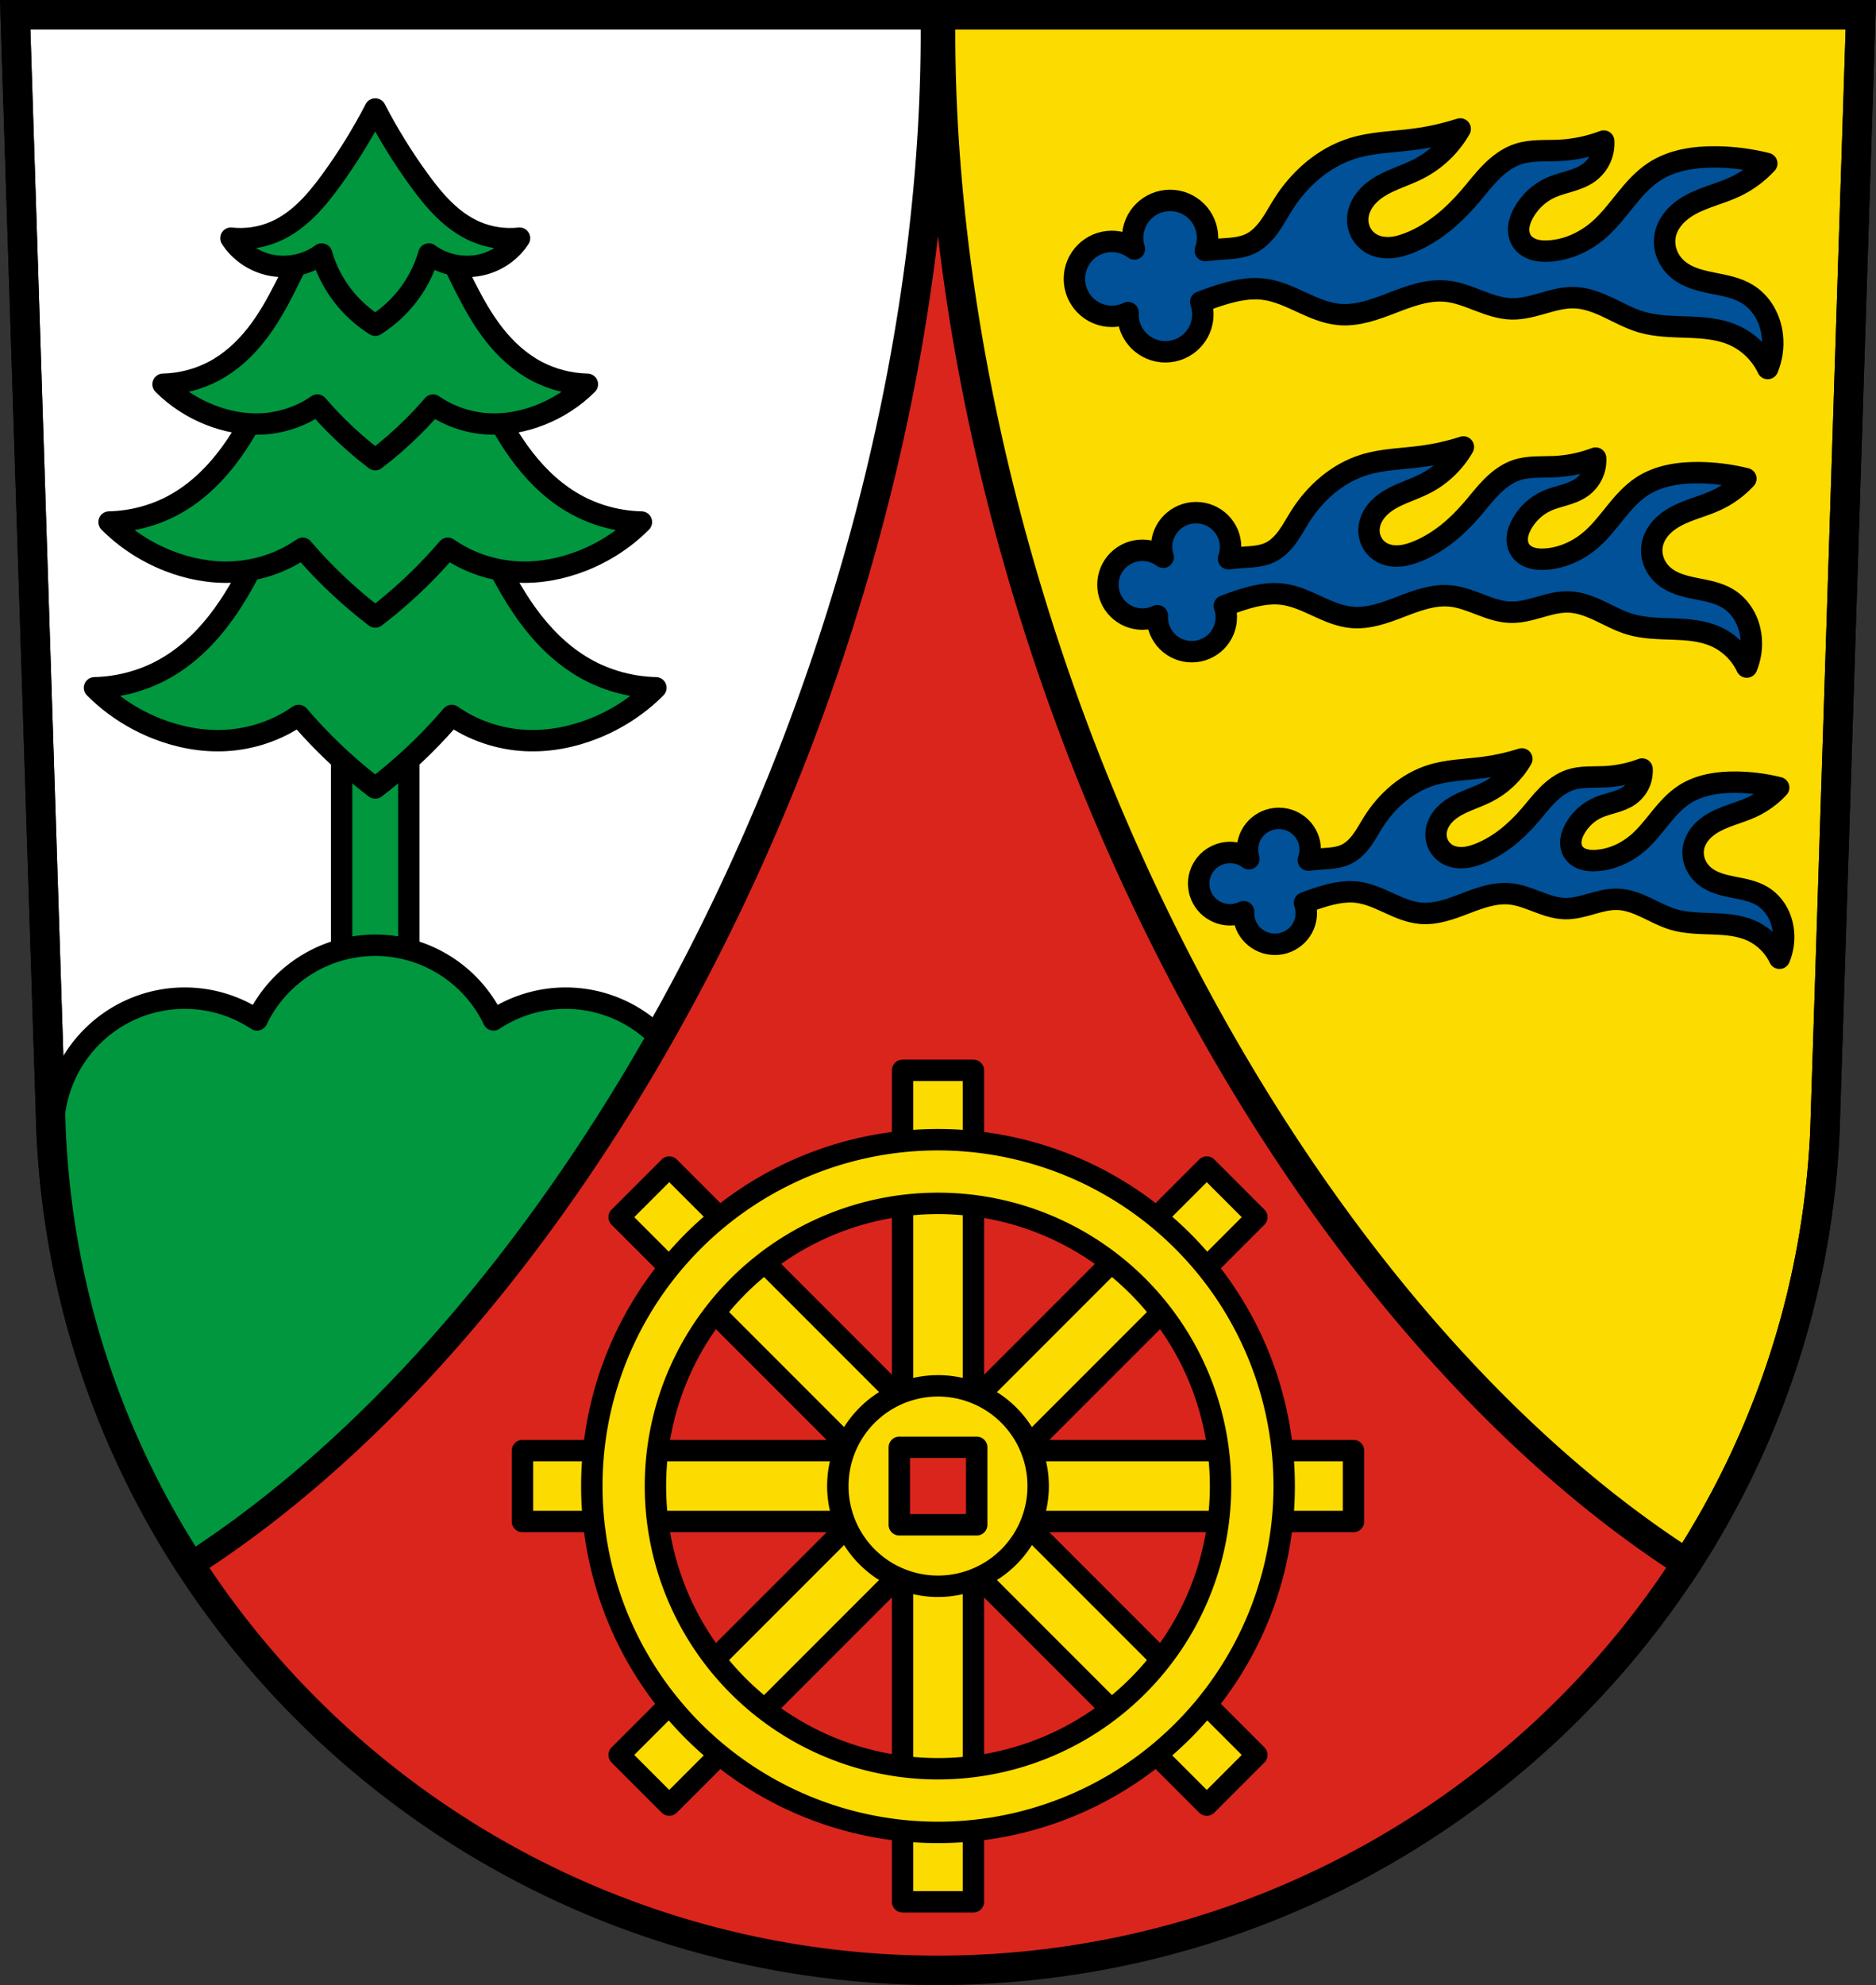<svg height="741.77" viewBox="0 0 701.334 741.769" width="701.33" xmlns="http://www.w3.org/2000/svg"><rect x="0" y="0" width="701.334" height="741.769" fill="#333333" stroke="none"/><g transform="translate(-36.02 -41.19)"><path d="m41.698 46.692 13.398 416.62c7.415 175.25 153.92 314.05 331.59 314.14 177.51-.215 324.07-139.06 331.59-314.14l13.398-416.62h-344.98z" fill="#da251d" fill-rule="evenodd"/><g stroke="#000"><g stroke-linecap="round"><g fill="#fcdb00"><g stroke-linejoin="round" stroke-width="8"><path d="m373.44 441.14v127.53h26.488v-127.53zm-142.1 142.1v26.486h127.53v-26.486zm183.15 0v26.486h127.54v-26.486zm-41.05 41.05v127.54h26.488v-127.54z"/><path d="m267.48 496 90.18 90.18 18.73-18.73-90.18-90.18zm0 200.96 18.729 18.729 90.18-90.18-18.729-18.729zm129.5-129.5 18.729 18.729 90.18-90.18-18.729-18.729zm0 58.05 90.18 90.18 18.73-18.73-90.18-90.18z"/></g><path d="m351.674 5.5a473.578 270.498 69.882 0 0 52.895 275.227 473.578 270.498 69.882 0 0 225.969 303.484c30.493-47.151 49.163-102.511 51.723-162.091l13.39-416.62h-343.98z" stroke-width="11" transform="translate(36.02 41.19)"/></g><path d="m5.68 5.5 13.398 416.62c2.522 59.61 21.15 115 51.613 162.15a270.498 473.578 20.118 0 0 226.074-303.549 270.498 473.578 20.118 0 0 52.895-275.227h-343.98z" fill="#fff" stroke-width="11" transform="translate(36.02 41.19)"/><g fill="#00973f" stroke-linejoin="round" stroke-width="8"><path d="m163.73 298.19h25.13v120.21h-25.13z"/><path d="m140.273 353.201a49.109 49.187 0 0 0 -44.203 27.896 49.109 49.187 0 0 0 -26.99-8.125 49.109 49.187 0 0 0 -49.109 49.186 49.109 49.187 0 0 0 .502 6.609h-1.039c3.576 57.082 21.926 110.112 51.256 155.512a270.498 473.578 20.118 0 0 175.249-197.126 49.109 49.187 0 0 0 -34.471-14.182 49.109 49.187 0 0 0 -26.973 8.127 49.109 49.187 0 0 0 -44.223-27.898z" transform="translate(36.02 41.19)"/></g></g><g fill-rule="evenodd"><g fill="#00973f" stroke-linejoin="round" stroke-width="8"><path d="m156.68 187.34c-6.374 21.462-14.718 42.42-24.911 62.57-4.136 8.176-8.599 16.256-14.311 23.566s-12.739 13.86-21.2 18.309c-7.574 3.983-16.21 6.203-24.908 6.404 6.49 6.551 14.5 11.797 23.32 15.273 8.01 3.158 16.748 4.861 25.438 4.434 9.912-.488 19.644-3.792 27.56-9.359 3.038 3.559 6.221 7.01 9.539 10.346 5.944 5.975 12.324 11.575 19.08 16.75 6.756-5.175 13.13-10.775 19.08-16.75 3.318-3.335 6.503-6.787 9.541-10.346 7.916 5.567 17.646 8.871 27.558 9.359 8.69.428 17.428-1.276 25.44-4.434 8.82-3.477 16.827-8.723 23.318-15.273-8.699-.201-17.335-2.421-24.908-6.404-8.459-4.449-15.484-10.999-21.2-18.309-5.712-7.31-10.177-15.39-14.313-23.566-10.192-20.15-18.535-41.11-24.908-62.57h-19.609-19.609z"/><path d="m157.7 131.22c-6.04 20.337-13.958 40.2-23.624 59.29-3.922 7.747-8.155 15.404-13.571 22.331-5.417 6.927-12.08 13.13-20.1 17.349-7.182 3.774-15.372 5.878-23.622 6.069 6.155 6.207 13.751 11.178 22.12 14.473 7.598 2.992 15.883 4.607 24.12 4.201 9.4-.462 18.63-3.593 26.14-8.869 2.881 3.372 5.899 6.643 9.05 9.803 5.637 5.661 11.687 10.968 18.09 15.872 6.407-4.904 12.456-10.21 18.09-15.872 3.147-3.161 6.167-6.431 9.05-9.803 7.507 5.275 16.734 8.406 26.13 8.869 8.241.405 16.528-1.209 24.13-4.201 8.365-3.294 15.958-8.265 22.11-14.473-8.25-.19-16.44-2.294-23.622-6.069-8.02-4.216-14.684-10.422-20.1-17.349-5.417-6.927-9.651-14.584-13.573-22.331-9.666-19.09-17.578-38.951-23.622-59.29h-18.597-18.597z"/><path d="m152.95 125.75c-3.096 7.699-6.535 15.281-10.314 22.715-3.126 6.149-6.499 12.226-10.816 17.725-4.317 5.498-9.629 10.425-16.02 13.771-5.725 2.996-12.253 4.665-18.828 4.816 4.906 4.927 10.96 8.873 17.627 11.488 6.06 2.375 12.66 3.656 19.229 3.334 7.492-.367 14.849-2.852 20.832-7.04 2.297 2.677 4.701 5.273 7.209 7.781 4.493 4.494 9.315 8.707 14.422 12.6 5.107-3.893 9.929-8.106 14.422-12.6 2.508-2.509 4.914-5.105 7.211-7.781 5.983 4.187 13.338 6.672 20.83 7.04 6.568.322 13.175-.959 19.23-3.334 6.667-2.615 12.719-6.561 17.625-11.488-6.575-.151-13.1-1.821-18.828-4.816-6.394-3.346-11.704-8.273-16.02-13.771-4.317-5.498-7.692-11.575-10.818-17.725-3.779-7.434-7.217-15.02-10.313-22.715h-46.674z"/><path d="m176.29 81.909c-4.786 9.241-10.287 18.14-16.441 26.604-5.613 7.718-12.12 15.341-21.06 19.213-5.117 2.215-10.864 3.076-16.441 2.463 3.088 4.817 8.167 8.425 13.873 9.854 6.833 1.711 14.457.211 20.04-3.941 1.779 6.283 4.954 12.201 9.249 17.244 3.08 3.616 6.73 6.782 10.789 9.359 4.059-2.578 7.71-5.744 10.789-9.359 4.295-5.04 7.468-10.961 9.247-17.244 5.579 4.152 13.205 5.652 20.04 3.941 5.706-1.428 10.783-5.04 13.871-9.854-5.578.613-11.324-.248-16.441-2.463-8.944-3.872-15.452-11.495-21.06-19.213-6.155-8.463-11.653-17.363-16.439-26.604z"/></g><path d="m41.698 46.692 13.398 416.62c7.415 175.25 153.92 314.05 331.59 314.14 177.51-.215 324.07-139.06 331.59-314.14l13.398-416.62h-344.98z" fill="none" stroke-width="11"/><path d="m581.9 89.37c-5.559 1.787-11.281 3.072-17.07 3.832-7.813 1.026-15.824 1.116-23.34 3.484-10.772 3.395-19.75 11.353-25.779 20.902-1.72 2.725-3.226 5.586-5.105 8.203-1.88 2.617-4.188 5.02-7.086 6.428-3.527 1.714-7.584 1.817-11.496 2.09-1.809.126-3.615.3-5.416.512.552-1.52.837-3.125.842-4.742 0-7.732-6.268-14-14-14s-14 6.268-14 14c.005 1.405.222 2.802.643 4.143-2.423-1.831-5.377-2.824-8.414-2.83-7.732 0-14 6.268-14 14s6.268 14 14 14c2.1-.004 4.172-.481 6.06-1.395-.016.215-.027.431-.033.646 0 7.732 6.268 14 14 14s14-6.268 14-14c-.006-1.577-.278-3.142-.805-4.629 1.781-.678 3.572-1.333 5.379-1.939 5.954-2 12.239-3.627 18.463-2.787 4.881.659 9.42 2.795 13.893 4.855 4.473 2.061 9.07 4.101 13.977 4.551 6.87.63 13.589-1.909 20.03-4.393 6.436-2.484 13.17-4.999 20.04-4.316 4.209.418 8.195 2.02 12.145 3.535 3.949 1.514 8.01 2.975 12.242 3.084 4.02.104 7.968-1.021 11.84-2.125s7.824-2.206 11.848-2.055c4.414.166 8.628 1.833 12.617 3.73s7.886 4.058 12.12 5.326c5.588 1.676 11.513 1.724 17.344 1.932s11.793.621 17.14 2.945c5.62 2.441 10.294 6.99 12.889 12.541 1.588-3.833 2.194-8.07 1.742-12.193-.343-3.137-1.298-6.216-2.889-8.941-1.591-2.726-3.824-5.09-6.518-6.734-3.921-2.395-8.579-3.176-13.08-4.076-4.505-.9-9.159-2.048-12.695-4.98-1.855-1.538-3.335-3.538-4.207-5.785s-1.128-4.739-.67-7.105c.406-2.095 1.359-4.064 2.646-5.766 1.287-1.701 2.903-3.14 4.67-4.336 5.657-3.829 12.631-5.098 18.811-8.01 4.46-2.103 8.509-5.078 11.846-8.709-6.148-1.536-12.476-2.357-18.813-2.439-8.119-.106-16.556 1.112-23.34 5.574-4.166 2.74-7.495 6.557-10.633 10.432-3.138 3.874-6.167 7.883-9.92 11.166-5.225 4.571-11.882 7.622-18.813 8.01-1.887.107-3.81.013-5.609-.564-1.799-.578-3.474-1.675-4.492-3.268-.988-1.545-1.297-3.463-1.09-5.285s.901-3.56 1.785-5.166c2.258-4.101 5.84-7.475 10.1-9.406 2.337-1.059 4.842-1.684 7.297-2.43s4.911-1.636 6.986-3.145c1.841-1.339 3.335-3.147 4.305-5.207.969-2.06 1.411-4.365 1.27-6.637-5.342 2.037-11.01 3.218-16.723 3.484-5.146.24-10.442-.239-15.328 1.393-3.877 1.295-7.223 3.846-10.1 6.748-2.878 2.902-5.349 6.176-8.01 9.277-6.156 7.17-13.53 13.539-22.297 17.07-2.412.971-4.94 1.725-7.537 1.852-2.597.126-5.277-.412-7.441-1.852-1.42-.945-2.59-2.26-3.373-3.775-.783-1.516-1.179-3.228-1.156-4.934.024-1.87.548-3.718 1.416-5.375s2.073-3.125 3.461-4.379c2.477-2.239 5.498-3.784 8.566-5.102s6.228-2.436 9.201-3.955c6.528-3.335 12.05-8.611 15.676-14.98zm1.207 118.84c-5.123 1.642-10.394 2.821-15.729 3.52-7.199.942-14.582 1.025-21.508 3.201-9.926 3.119-18.2 10.43-23.754 19.2-1.585 2.503-2.973 5.131-4.705 7.535s-3.859 4.611-6.529 5.904c-3.25 1.575-6.989 1.67-10.594 1.92-1.667.116-3.33.276-4.99.471.509-1.397.771-2.872.775-4.357 0-7.103-5.776-12.861-12.9-12.861-7.125 0-12.9 5.758-12.9 12.861.005 1.291.206 2.575.594 3.807-2.233-1.682-4.955-2.596-7.754-2.602-7.125 0-12.9 5.758-12.9 12.861s5.776 12.861 12.9 12.861c1.935-.004 3.844-.442 5.586-1.281-.015.198-.026.396-.031.594 0 7.103 5.776 12.861 12.9 12.861 7.125 0 12.9-5.759 12.9-12.861-.006-1.449-.255-2.886-.74-4.252 1.641-.623 3.292-1.224 4.957-1.781 5.486-1.837 11.276-3.332 17.01-2.561 4.497.605 8.679 2.568 12.801 4.461s8.36 3.767 12.879 4.18c6.33.579 12.523-1.754 18.453-4.04 5.93-2.282 12.135-4.592 18.461-3.965 3.878.384 7.552 1.857 11.191 3.248s7.385 2.732 11.281 2.832c3.709.096 7.342-.937 10.91-1.951s7.209-2.028 10.916-1.889c4.067.153 7.951 1.685 11.627 3.428s7.265 3.727 11.164 4.893c5.149 1.539 10.61 1.582 15.982 1.773 5.373.191 10.868.572 15.799 2.707 5.179 2.243 9.484 6.42 11.875 11.52 1.463-3.521 2.02-7.413 1.605-11.201-.316-2.882-1.196-5.709-2.662-8.213s-3.524-4.677-6.01-6.188c-3.613-2.2-7.903-2.917-12.05-3.744-4.151-.827-8.44-1.88-11.699-4.574-1.71-1.413-3.073-3.25-3.877-5.314s-1.039-4.354-.617-6.527c.374-1.924 1.253-3.734 2.439-5.297s2.675-2.886 4.303-3.984c5.213-3.518 11.64-4.683 17.334-7.359 4.11-1.932 7.839-4.665 10.914-8-5.665-1.411-11.495-2.164-17.334-2.24-7.482-.097-15.256 1.022-21.508 5.121-3.838 2.517-6.905 6.02-9.797 9.582-2.892 3.559-5.683 7.242-9.141 10.258-4.814 4.199-10.949 7-17.336 7.361-1.739.098-3.51.011-5.168-.52s-3.201-1.539-4.139-3c-.91-1.419-1.197-3.18-1.01-4.854.191-1.674.831-3.27 1.646-4.746 2.081-3.767 5.379-6.866 9.309-8.641 2.154-.973 4.462-1.548 6.725-2.232 2.262-.685 4.525-1.502 6.438-2.889 1.696-1.23 3.074-2.891 3.967-4.783s1.301-4.01 1.17-6.098c-4.923 1.871-10.147 2.957-15.41 3.201-4.741.22-9.621-.22-14.12 1.279-3.572 1.189-6.656 3.534-9.309 6.199-2.652 2.666-4.929 5.675-7.383 8.523-5.673 6.587-12.466 12.438-20.545 15.68-2.222.892-4.553 1.583-6.945 1.699-2.393.116-4.863-.377-6.857-1.699-1.309-.868-2.386-2.076-3.107-3.469-.721-1.392-1.087-2.966-1.066-4.533.023-1.718.505-3.416 1.305-4.938s1.911-2.87 3.189-4.02c2.283-2.057 5.067-3.477 7.895-4.688 2.827-1.21 5.739-2.237 8.479-3.633 6.02-3.063 11.1-7.911 14.443-13.762zm21.855 116.56c-4.657 1.487-9.45 2.555-14.301 3.188-6.545.853-13.256.928-19.553 2.898-9.02 2.824-16.545 9.444-21.596 17.389-1.441 2.267-2.703 4.647-4.277 6.824-1.575 2.177-3.508 4.176-5.936 5.348-2.955 1.426-6.354 1.512-9.631 1.738-1.516.105-3.03.25-4.537.426.463-1.265.701-2.6.705-3.945 0-6.432-5.251-11.646-11.729-11.646-6.477 0-11.729 5.214-11.729 11.646.005 1.169.185 2.332.537 3.447-2.03-1.523-4.504-2.351-7.05-2.355-6.477 0-11.729 5.214-11.729 11.646s5.251 11.646 11.729 11.646c1.759-.004 3.496-.4 5.08-1.16-.014.179-.024.36-.029.539 0 6.432 5.251 11.646 11.729 11.646 6.477 0 11.729-5.214 11.729-11.646-.005-1.312-.232-2.615-.674-3.852 1.492-.564 2.992-1.108 4.506-1.613 4.988-1.664 10.254-3.02 15.469-2.318 4.089.548 7.889 2.325 11.637 4.04 3.747 1.714 7.6 3.411 11.709 3.785 5.755.524 11.386-1.588 16.777-3.654 5.392-2.066 11.03-4.158 16.783-3.59 3.526.348 6.865 1.682 10.174 2.941 3.308 1.26 6.714 2.474 10.256 2.564 3.372.087 6.676-.849 9.92-1.768 3.244-.918 6.555-1.835 9.926-1.709 3.698.138 7.227 1.525 10.568 3.104 3.342 1.578 6.608 3.374 10.152 4.43 4.682 1.394 9.645 1.434 14.529 1.607 4.885.173 9.88.517 14.363 2.451 4.708 2.031 8.623 5.814 10.797 10.432 1.331-3.189 1.837-6.712 1.459-10.143-.288-2.61-1.087-5.172-2.42-7.439s-3.203-4.233-5.459-5.602c-3.285-1.992-7.187-2.642-10.961-3.391s-7.674-1.705-10.637-4.145c-1.554-1.28-2.793-2.943-3.523-4.813-.731-1.869-.946-3.942-.563-5.91.34-1.743 1.14-3.381 2.219-4.797 1.078-1.415 2.432-2.613 3.912-3.607 4.739-3.186 10.581-4.241 15.758-6.664 3.737-1.749 7.128-4.226 9.924-7.246-5.151-1.278-10.451-1.961-15.76-2.029-6.802-.088-13.869.925-19.553 4.637-3.49 2.279-6.279 5.457-8.908 8.68s-5.167 6.558-8.311 9.289c-4.377 3.802-9.953 6.34-15.76 6.666-1.581.089-3.192.012-4.699-.469-1.507-.48-2.911-1.394-3.764-2.719-.828-1.285-1.086-2.881-.912-4.396.174-1.516.753-2.962 1.494-4.299 1.892-3.411 4.893-6.217 8.465-7.824 1.958-.881 4.056-1.401 6.113-2.02 2.057-.62 4.113-1.36 5.852-2.615 1.542-1.114 2.795-2.619 3.607-4.332s1.181-3.632 1.063-5.521c-4.476 1.694-9.223 2.677-14.01 2.898-4.311.199-8.749-.199-12.842 1.158-3.248 1.077-6.05 3.199-8.463 5.613-2.411 2.414-4.48 5.139-6.711 7.719-5.158 5.965-11.335 11.264-18.68 14.199-2.02.808-4.139 1.436-6.314 1.541s-4.421-.343-6.234-1.541c-1.19-.786-2.168-1.88-2.824-3.141s-.987-2.687-.969-4.105c.02-1.556.459-3.093 1.186-4.471s1.736-2.599 2.898-3.643c2.075-1.863 4.607-3.148 7.178-4.244 2.57-1.096 5.216-2.027 7.707-3.291 5.469-2.774 10.09-7.162 13.13-12.461z" fill="#005198" stroke-linejoin="round" stroke-width="8"/></g><g fill="#fcdb00" stroke-linecap="round" stroke-linejoin="round" stroke-width="8"><path d="m386.684 467.061a129.419 129.419 0 0 0 -129.418 129.418 129.419 129.419 0 0 0 129.418 129.42 129.419 129.419 0 0 0 129.42-129.42 129.419 129.419 0 0 0 -129.42-129.418m0 23.789a105.629 105.629 0 0 1 105.631 105.629 105.629 105.629 0 0 1 -105.631 105.631 105.629 105.629 0 0 1 -105.629-105.631 105.629 105.629 0 0 1 105.629-105.629"/><path d="m386.684 559.032a37.448 37.448 0 0 0 -37.447 37.447 37.448 37.448 0 0 0 37.447 37.449 37.448 37.448 0 0 0 37.449-37.449 37.448 37.448 0 0 0 -37.449-37.447zm-14.469 22.979h28.939v28.939h-28.939z"/></g></g></g></svg>